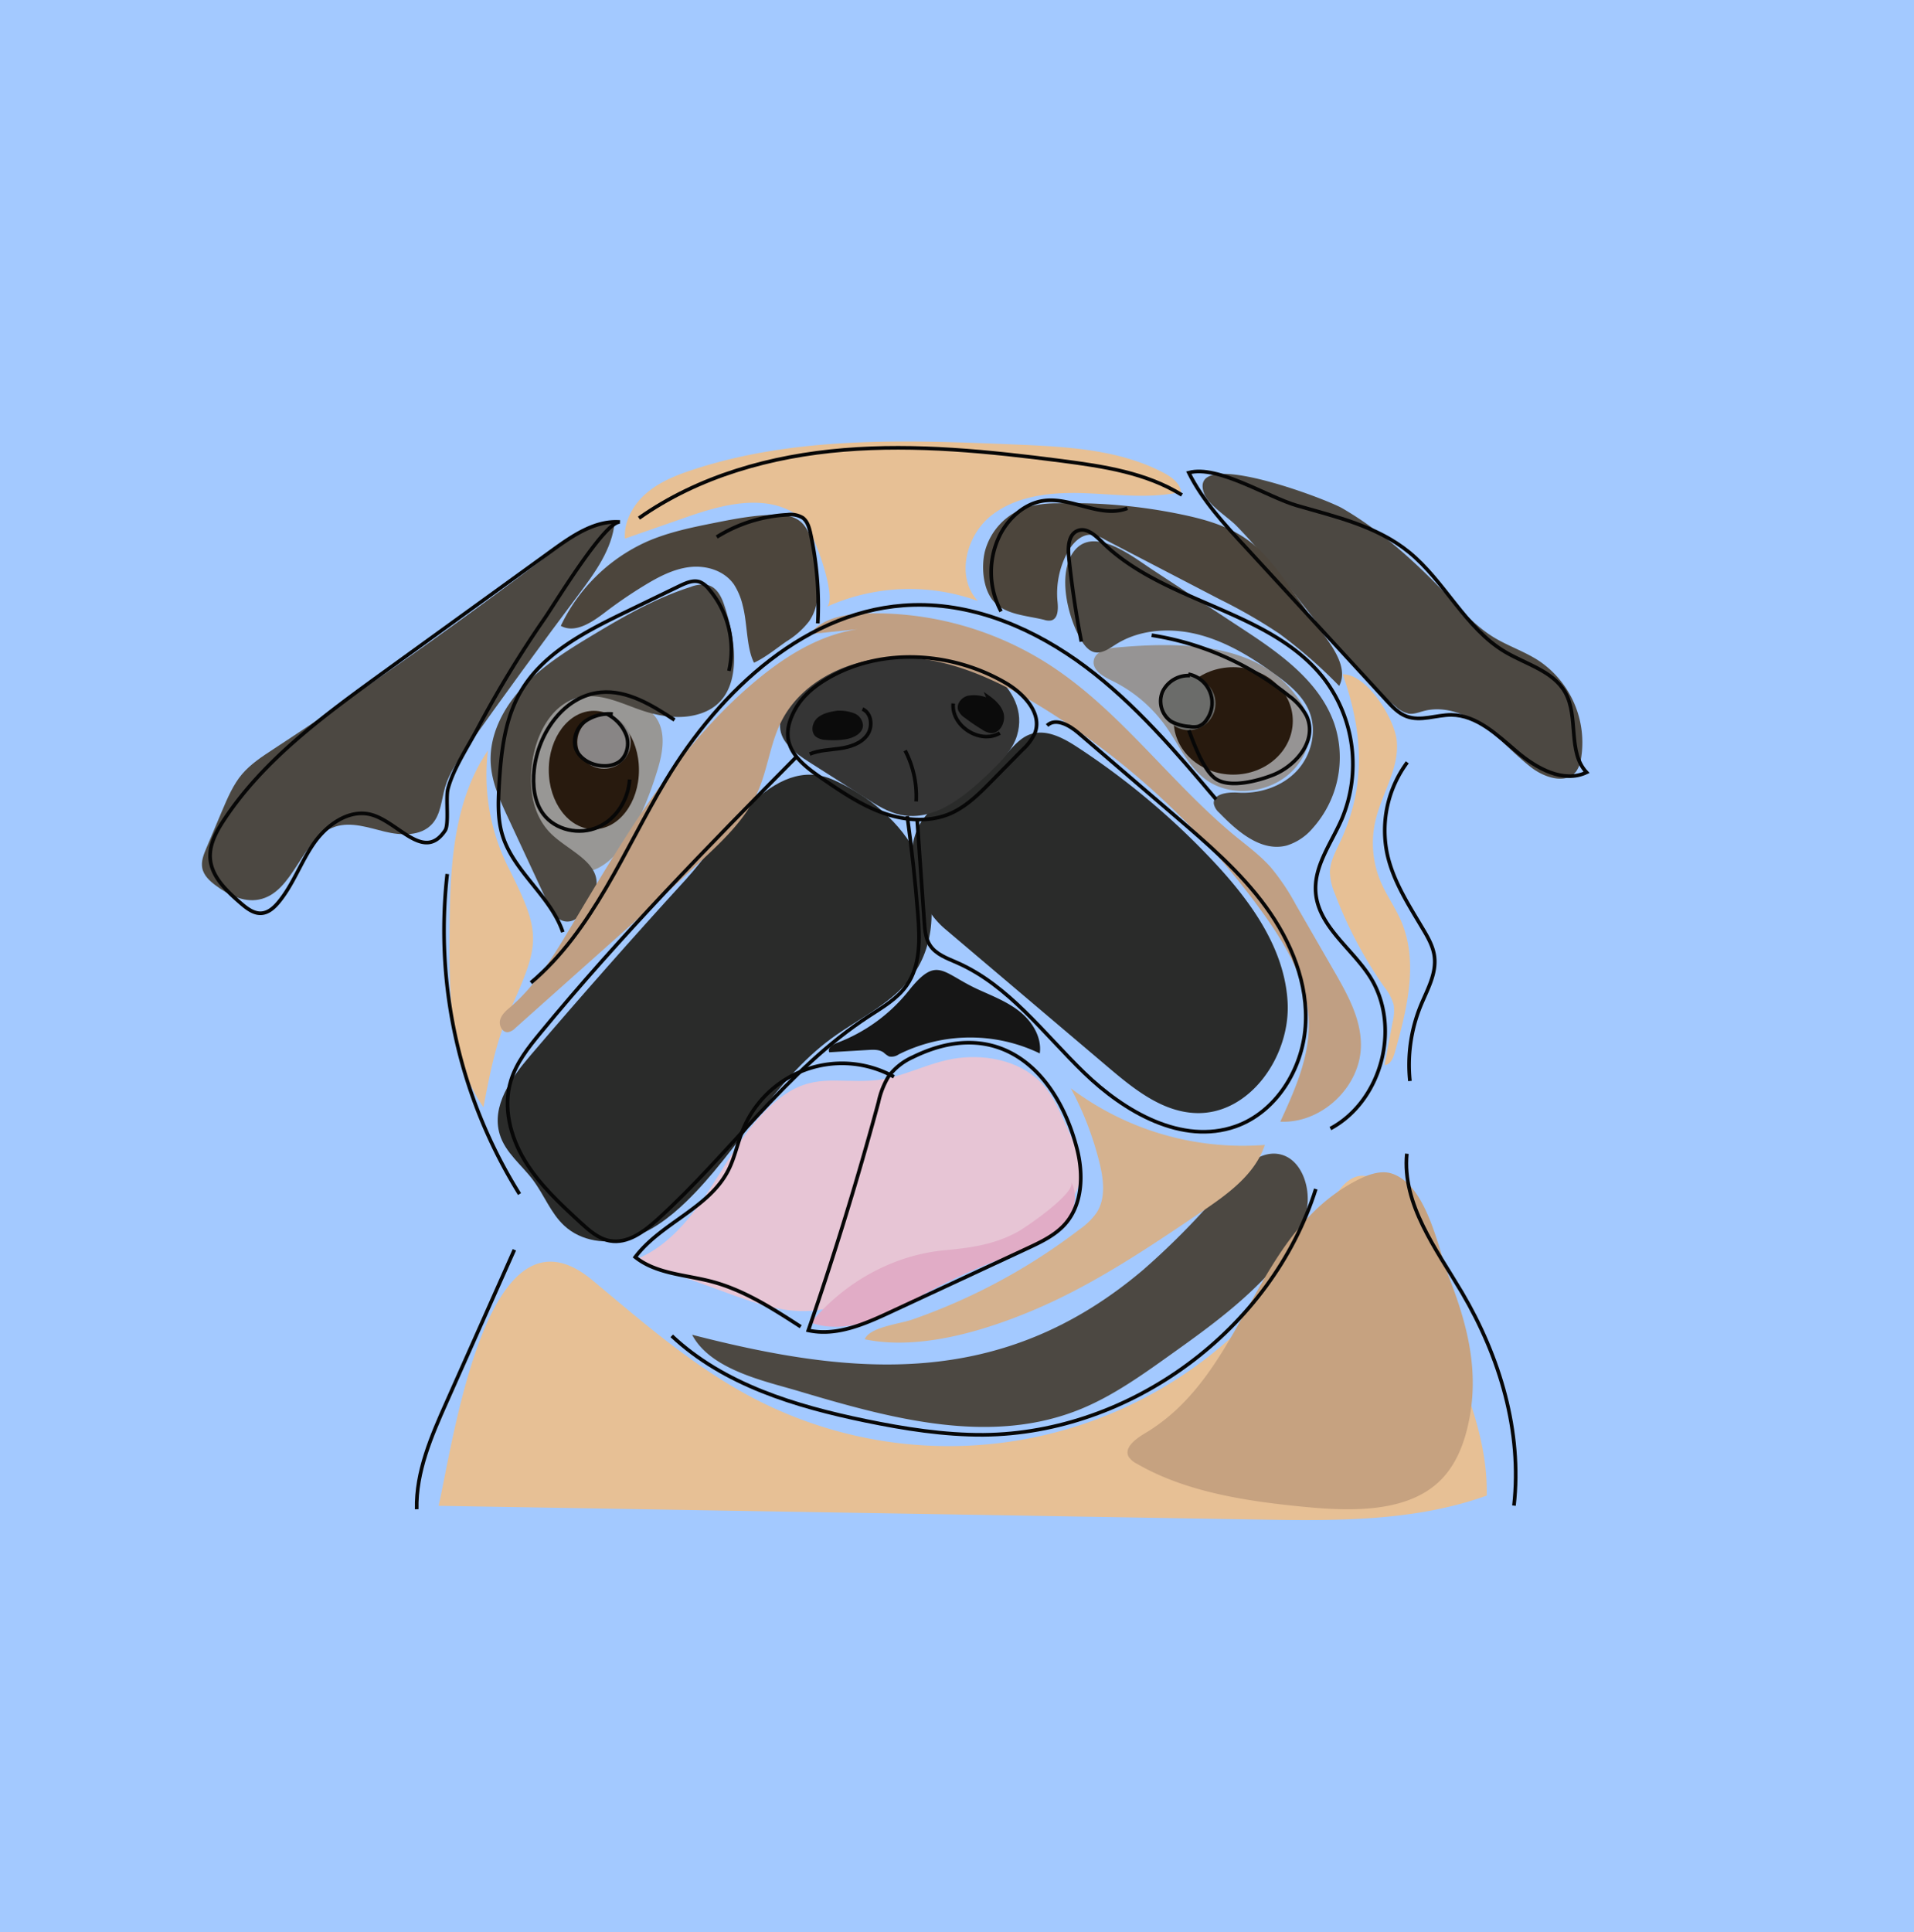 <svg xmlns="http://www.w3.org/2000/svg" viewBox="0 0 537.4 542.4"><defs><style>.cls-1{fill:#a3c9ff;}.cls-2{fill:#969494;}.cls-3{fill:#2a2b2a;}.cls-4{fill:#e7c5d5;}.cls-5{fill:#e7c095;}.cls-6{fill:#989795;}.cls-7{fill:#4c4842;}.cls-8{fill:#281a0e;}.cls-9{fill:#353535;}.cls-10{fill:#0b0b0b;}.cls-11{fill:#e1acc6;}.cls-12{fill:#4c453c;}.cls-13{fill:#161616;}.cls-14{fill:#888585;}.cls-15{fill:#6b6c6a;}.cls-16{fill:#d5b28f;}.cls-17{fill:#c09f83;}.cls-18{fill:#c6a280;}.cls-19{fill:none;stroke:#070707;stroke-miterlimit:10;stroke-width:1.02px;}</style></defs><title>pug</title><g id="Layer_1" data-name="Layer 1"><rect class="cls-1" x="-14.4" y="-9.8" width="558.98" height="564.18"/></g><g id="Layer_2" data-name="Layer 2"><path class="cls-2" d="M313.24,181.79c-2.61.23-5.84,1.18-6.17,3.77s2.66,4.33,5.07,5.49a40.11,40.11,0,0,1,15.21,12.88c3.48,4.92,6,10.75,10.67,14.5,7.88,6.27,20.85,4.07,26.66-4.16a15.32,15.32,0,0,0,2.74-12.13,20,20,0,0,0-3.9-7.35C352.17,180,330.32,180.25,313.24,181.79Z"/><path class="cls-3" d="M148.8,296.43c-5.27,6.17-10.89,14.06-8.49,22,1.57,5.17,6.14,8.55,9.33,12.81s5,9.32,8.78,12.82c4.78,4.45,11.9,5.35,18.06,3.6s11.51-5.81,16.21-10.36c14.65-14.2,24.4-33.77,40.73-45.78,8.07-5.93,17.78-10.07,23.44-18.55,6.17-9.23,6-22.13,1.07-32.16S244,223.44,234.18,219c-17.42-7.87-31.22,16.5-41.64,27.91Q170.27,271.27,148.8,296.43Z"/><path class="cls-3" d="M265.3,260.73l45.89,38.9c7.16,6.07,15.08,12.45,24.47,12.82,15.16.6,26.67-15.92,25.87-31.07S351.17,253,340.8,241.92a209.52,209.52,0,0,0-38.49-32.3c-3.9-2.54-8.59-5-13-3.51-2.88,1-4.9,3.53-6.95,5.79-7,7.76-20.64,11.47-24.78,20.83C253.4,242.26,258.09,254.62,265.3,260.73Z"/><path class="cls-4" d="M219,308.22c-8.16,6.26-13.3,15.55-18.83,24.22S188,349.8,178.44,353.58L204.3,363c7.39,2.7,15,5.45,22.89,5,6.37-.37,12.4-2.81,18.31-5.22l40.92-16.72c7-2.88,15-6.79,16.67-14.22,1.21-5.43-1.45-10.87-3.77-15.92-1.78-3.88-3.45-7.9-6.24-11.14-5.74-6.67-15.38-8.87-24.11-7.76-8.45,1.08-15.69,5.76-24.08,6.3C234.84,304,228.12,301.25,219,308.22Z"/><path class="cls-5" d="M123.15,422.71,353,426.56c21.72.36,44,.64,64.43-6.72.35-14.75-5.31-28.9-10.89-42.55l-15.95-39.1c-1.38-3.38-3.26-7.2-6.83-8-5.1-1.09-8.73,4.66-11,9.35a118.42,118.42,0,0,1-161.6,52.75c-16.45-8.67-30.59-21.05-44.88-32.95C136.83,334.86,127.35,404.28,123.15,422.71Z"/><path class="cls-5" d="M142.71,243.49A57.93,57.93,0,0,1,137,210.66c-10.27,15.14-10.71,34.65-10.79,52.95-.07,16.32.2,33.8,9.53,47.2,1.76-9.23,3.55-18.56,7.41-27.13C151.65,264.73,152.17,262.25,142.71,243.49Z"/><path class="cls-6" d="M184.65,216c1.45-4.76,2.4-10.3-.38-14.43a13.26,13.26,0,0,0-5.1-4.2,22.79,22.79,0,0,0-33.1,21.45,30.39,30.39,0,0,0,2.11,9.24C150.8,235,159,248,167.77,243.75S182.06,224.52,184.65,216Z"/><path class="cls-7" d="M224,390.44c26.16,7.8,54.28,15.53,79.69,5,8.88-3.68,17-9.45,25-15.18,11-7.83,22-15.79,30.88-26.57,3.49-4.26,6.71-9.2,7.47-15s-1.65-12.43-6.49-14.3c-6.18-2.39-12.23,3.53-16.8,8.83A210,210,0,0,1,321,356.44c-39.84,33.8-81.57,29.86-126.67,18.25C199.49,384.53,214.74,387.69,224,390.44Z"/><ellipse class="cls-8" cx="166.74" cy="216.16" rx="12.66" ry="16.62"/><ellipse class="cls-8" cx="346.26" cy="202.37" rx="16.72" ry="15.08"/><path class="cls-9" d="M223.36,195.72c-2.31,2.26-4.47,5.12-4.34,8.35.18,4.33,4.23,7.33,7.88,9.67L243,224c3.11,2,6.31,4,9.93,4.76,9.51,1.93,18.18-5.35,25.15-12.1,3-2.95,6.21-6.08,7.45-10.13,4.22-13.7-13.29-24.24-24.85-24.63C248.48,181.51,232,187.3,223.36,195.72Z"/><path class="cls-10" d="M276.87,195.75a10,10,0,0,0-5.23-.42c-1.7.48-3.17,2.29-2.62,4a4.77,4.77,0,0,0,1.81,2.12,51.66,51.66,0,0,0,4.9,3.34,5.81,5.81,0,0,0,2.39,1c2.69.25,4.44-3.26,3.58-5.82s-3.25-4.24-5.5-5.74"/><path class="cls-10" d="M235.08,199.5c-2,.32-4,.69-5.54,2s-2,3.94-.52,5.26a4.8,4.8,0,0,0,2.8.94,23.24,23.24,0,0,0,5.3-.12c2.34-.32,5.11-1.57,5.18-3.94a3.88,3.88,0,0,0-2.43-3.39,11.39,11.39,0,0,0-4.32-.75"/><path class="cls-7" d="M76.75,210.31c-3.15,2.06-6.35,4.15-8.78,7S63.88,224,62.36,227.6l-4.44,10.54c-.74,1.75-1.49,3.63-1.14,5.49.4,2.14,2.14,3.74,3.88,5,3.48,2.6,7.76,4.72,12,3.9,10-1.93,11.8-17.35,21.46-20.47,4.49-1.45,9.31.27,13.9,1.39s10.13,1.36,13.3-2.14c2.49-2.74,2.61-6.81,3.66-10.36,1.18-4,3.63-7.5,6-10.9q15.44-21.76,31.44-43.11c4.64-6.19,9.48-12.79,10.18-20.49.07-.81-8.64,2-9.77,2.6-4,2.24-7.55,5.76-11.19,8.51q-12.2,9.2-24.59,18.12Q102.32,193.57,76.75,210.31Z"/><path class="cls-7" d="M391.88,198.34a7.76,7.76,0,0,0,3.64,2c1.47.21,2.92-.41,4.36-.78,5.69-1.47,11.74.86,16.53,4.26s8.73,7.86,13.36,11.49c3.78,3,10,5,12.82,1.18a8.46,8.46,0,0,0,1.34-3.62,27.7,27.7,0,0,0-11.84-27.37c-4.06-2.65-8.77-4.17-12.89-6.72-4.81-3-8.66-7.24-12.56-11.34-8.93-9.39-18.57-18.27-29.78-24.77-4.55-2.64-43.41-17.41-38.83-4.28,1.17,3.36,6.49,6.58,9,9.08,3.15,3.21,6.12,6.59,9,10,5.56,6.66,10.73,13.64,16.21,20.37C378.17,185.2,384.5,192.34,391.88,198.34Z"/><path class="cls-7" d="M203.27,169.64c-.77-2.24-2-4.67-4.42-5.37a8.66,8.66,0,0,0-4.95.5c-9.79,3.12-18.71,8.24-27.42,13.48-7.09,4.26-14.2,8.71-19.75,14.65s-9.45,13.65-8.94,21.54c.35,5.39,2.69,10.47,5,15.41l11.14,23.93c1,2.18,2.46,4.67,5,4.9,2.71.25,4.69-2.25,6.07-4.45,1.18-1.89,2.4-3.87,2.5-6.06.3-6.31-7.8-9.41-12.54-13.9-5.91-5.61-6.74-14.46-5.18-22.22,1.45-7.23,5.82-15.05,13.52-16.42,5.75-1,11.34,1.9,16.84,3.77s11.53,2.7,16.92.78C209.54,195.76,206.48,179,203.27,169.64Z"/><path class="cls-7" d="M303.66,179.84c.85,1.4,2,2.83,3.55,3.22,2.17.54,4.23-1,6.12-2.19,6.84-4.31,15.61-4.74,23.43-2.67s14.84,6.41,21.37,11.18c3.75,2.73,7.53,5.81,9.37,10.07,2.4,5.59.79,12.47-3.36,16.92s-10.49,6.52-16.57,6.13c-2.86-.19-7.08.32-6.76,3.18a4.53,4.53,0,0,0,1.51,2.46c5.13,5.3,11.79,11.07,18.93,9.22a15.54,15.54,0,0,0,7.24-4.78,29.82,29.82,0,0,0,6.18-29.33c-4.17-12.11-15.55-20-26.25-27l-25.14-16.52c-5.4-3.55-16.23-12.18-21.72-5C296.68,161.17,299.94,173.72,303.66,179.84Z"/><path class="cls-11" d="M227.7,371.31c5.41,1.93,11.46,1.22,16.89-.68S255,365.74,260,363a173,173,0,0,1,23.48-10.5c4.86-1.75,10-3.38,13.78-6.84s6-9.41,3.48-13.92c1.68,3-13,13-15.05,14.08-6.58,3.58-13.11,4.47-20.42,5.14C250.73,352.31,237,360,227.7,371.31Z"/><path class="cls-12" d="M220.8,180.07a23.8,23.8,0,0,0,6.36-5.64c3.75-5.4,2.66-12.79,1.41-19.32-.64-3.37-1.49-7.08-4.22-9-1.84-1.33-4.2-1.57-6.44-1.59-5.64,0-11.23,1.06-16.78,2.16-6.68,1.33-13.41,2.67-19.67,5.44a49,49,0,0,0-24,23.57c4,2.19,8.68-.94,12.33-3.73a128.35,128.35,0,0,1,11.05-7.56c4-2.44,8.26-4.7,12.87-5.22s9.69,1,12.4,4.94a18.87,18.87,0,0,1,2.44,5.92c1.31,4.87,1,11.81,3.16,16C214.91,184.55,217.86,182.11,220.8,180.07Z"/><path class="cls-13" d="M255.12,278.14A46.85,46.85,0,0,1,235,292.76c-1.21.45-2.72,1.47-2.16,2.63l11-.65c1.47-.09,3.08-.14,4.27.72a7,7,0,0,0,1.51,1.1,3.55,3.55,0,0,0,2.72-.58,44.87,44.87,0,0,1,39.6-.27c.62-4.49-2.07-8.89-5.6-11.72s-7.85-4.46-12-6.37C264.44,273,263.08,268.15,255.12,278.14Z"/><path class="cls-5" d="M376.1,236.71c-1.24,2.62-2.67,5.29-2.7,8.19a16.54,16.54,0,0,0,1.38,5.94,118.5,118.5,0,0,0,13.93,26.28,13.72,13.72,0,0,1,2.61,5A13,13,0,0,1,391,287L388.76,299c1.62-.09,2.43-2,2.87-3.54,3.4-12.11,6.74-25.37,1.77-36.92-1.62-3.77-4.07-7.15-5.69-10.92a27.9,27.9,0,0,1-1.54-17.16c1.76-7.64,6.78-14.74,6-22.54-.6-6.2-8.43-18.75-15.17-18.63C382.68,205.55,383.75,220.53,376.1,236.71Z"/><circle class="cls-14" cx="169.6" cy="208.32" r="7.49"/><circle class="cls-15" cx="333.79" cy="197.48" r="7.49"/><path class="cls-12" d="M293.2,174a4,4,0,0,0,1.93.17c2-.49,2-3.27,1.79-5.31a24.15,24.15,0,0,1,2.78-13.74c1.4-2.58,3.75-5.14,6.68-5a9.44,9.44,0,0,1,3.8,1.33l32.37,16.83a147.26,147.26,0,0,1,16.65,9.6A136.1,136.1,0,0,1,376,192.55c2.25-4.19-.62-9.19-3.38-13.06l-10.22-14.31c-3.53-4.94-7.14-10-12-13.54-5.46-4-12.14-5.87-18.75-7.24a151.68,151.68,0,0,0-34.85-3.11,31.4,31.4,0,0,0-8.51,1.09,17.82,17.82,0,0,0-11.78,12.51c-1,4.23-.55,10.45,2.46,13.9C282.25,172.58,288.34,172.79,293.2,174Z"/><path class="cls-16" d="M303.25,345a19,19,0,0,0,4.7-4.65c2.59-4.1,1.89-9.41.71-14.12a89.07,89.07,0,0,0-8-20.73,80.24,80.24,0,0,0,54.47,15.9c-2.75,8.34-10.49,13.85-17.76,18.77-14.82,10-29.75,20.09-46.18,27.17-14.19,6.11-32.83,11.87-48.4,8.62,1.38-3.43,9.8-4.3,13.27-5.51A168.42,168.42,0,0,0,303.25,345Z"/><path class="cls-17" d="M240.74,176.64c-10.63,1.6-20.14,7.5-28.4,14.37-22.47,18.7-37.39,44.68-52.4,69.77-4.7,7.86-9.57,15.82-16.5,21.8-1.22,1-2.56,2.13-3,3.67s.54,3.6,2.15,3.5a3.75,3.75,0,0,0,2.12-1.18l26.24-23.39c9.18-8.19,18.37-16.38,27.31-24.82,5.59-5.28,11.22-10.83,14.38-17.84,2.86-6.33,3.54-13.49,6.6-19.72,6.12-12.44,21-18.79,34.82-18.24s26.83,6.81,38.63,14.08a216.28,216.28,0,0,1,61.79,57.51c6.63,9.2,12.72,19.54,13,30.88.21,9.74-3.93,19-8,27.84,11.65.59,22.66-9.9,22.63-21.56,0-7.45-3.84-14.3-7.56-20.76L363.86,254a62.88,62.88,0,0,0-7-10.45c-2.93-3.33-6.53-6-10-8.82-18.31-15.09-32.34-35.26-52.27-48.15a90.6,90.6,0,0,0-51.5-14.38c-5.76.17-12.14,1.24-15.67,5.8"/><path class="cls-5" d="M232,170.39a56.56,56.56,0,0,1,42.57-1.69c-6.27-6.62-3.38-18.36,3.78-24s16.93-6.58,26-6.26,18.37,1.65,27.26-.35c-.35-2.56-2.78-4.27-5.07-5.46-12.55-6.53-27.21-7.25-41.35-7.84-30.38-1.27-61.52-2.44-90.44,7-4.69,1.53-9.38,3.38-13.14,6.56s-6.48,7.94-6.15,12.85L193.24,145c9.72-3.38,22.38-6.8,31.53.23C228.16,147.83,235.55,168.75,232,170.39Z"/><path class="cls-18" d="M391,329.51c-3-1.08-6.49.07-9.34,1.48-30,14.89-31.66,54.39-60.17,71.35-2.69,1.6-6,4.09-4.58,6.62a5.83,5.83,0,0,0,2.27,1.92c13.8,8,30.83,10.56,47.37,12.15,12.76,1.22,27.31,1.47,36.51-6.23,5.13-4.29,7.64-10.39,9.05-16.43,3.4-14.58.19-27.76-5.17-41.57C403.83,350.88,400.82,333,391,329.51Z"/><path class="cls-19" d="M230.6,218.38c5.44,3.74,10.95,7.53,17.16,9.77s13.29,2.82,19.32.12c4.39-2,7.88-5.47,11.25-8.9l8.78-8.93a14.25,14.25,0,0,0,3.46-4.64c2.12-5.54-3.09-11.1-8.22-14.09-14.94-8.72-34.51-10.06-49.55-1.5-3.81,2.17-7.37,5-9.5,8.84C218.06,208.45,223.4,213.42,230.6,218.38Z"/><path class="cls-19" d="M223.66,212.42c-24.79,25.09-49.52,50.32-71.94,77.55-3.35,4.06-6.71,8.3-8.26,13.33-2.31,7.5-.19,15.8,3.88,22.5s9.92,12.12,15.69,17.43c2.39,2.2,5,4.49,8.15,5.08,5,.91,9.58-2.51,13.32-5.89,20.43-18.47,36.37-42.1,59.43-57.15,3.85-2.51,8-4.88,10.64-8.65,3.93-5.61,3.7-13,3.16-19.87q-1.09-13.87-3-27.66"/><path class="cls-19" d="M294,203.66c2.38-2.26,6.2-.11,8.69,2L329.88,229c9.16,7.85,18.42,15.8,25.52,25.55s12,21.63,11.12,33.67-8.26,24-19.65,28c-15,5.22-31.1-4.06-42.48-15.09s-21.18-24.53-35.68-30.9c-2.8-1.23-5.92-2.32-7.59-4.87-1.26-1.92-1.46-4.33-1.61-6.63l-2-28.68"/><path class="cls-19" d="M149.07,275.86c17.48-14.76,26.07-37.16,37.85-56.76,15.27-25.41,39.88-48.44,69.51-49.28,17.44-.5,34.38,6.89,48.35,17.35s25.39,23.89,36.66,37.21"/><path class="cls-19" d="M204.67,188.33a26.27,26.27,0,0,0-5.62-22.94,6.39,6.39,0,0,0-2.49-2c-1.82-.67-3.8.19-5.55,1l-15.26,7.39c-11.34,5.49-23.33,11.57-29.62,22.48-4.52,7.85-5.47,17.2-6,26.25-.26,4.63-.43,9.36.9,13.8,3.08,10.35,13.52,17.12,17,27.35"/><path class="cls-19" d="M303.62,180.12q-2.29-11.83-3.53-23.83c-.29-2.78-.07-6.36,2.55-7.33,2.46-.91,4.87,1.29,6.73,3.14,17.59,17.42,47.53,19,62.58,38.67a39.73,39.73,0,0,1,4.81,39.12c-2.93,6.77-7.9,13.23-7.35,20.59.7,9.38,9.83,15.49,15,23.33,9.17,13.88,3.79,35.15-10.87,43"/><path class="cls-19" d="M179.4,145.45c16.71-11.79,37.14-17.48,57.53-19.15s40.88.44,61.16,3.07c11.7,1.52,23.76,3.34,33.76,9.58"/><path class="cls-19" d="M125.57,245.35a139.79,139.79,0,0,0,20.3,89.84"/><path class="cls-19" d="M144.42,350.84l-19,42.67c-4.29,9.62-8.66,19.63-8.42,30.16"/><path class="cls-19" d="M395,323.87c-1.36,14.21,8.25,26.75,15.5,39,10.6,18,16.92,39,14.58,59.78"/><path class="cls-19" d="M395.87,303.46a44,44,0,0,1,3-21.09c1.84-4.49,4.49-9,3.88-13.85-.36-2.85-1.84-5.43-3.32-7.89-4-6.74-8.41-13.52-10-21.21A32.08,32.08,0,0,1,395.13,214"/><path class="cls-19" d="M174.07,146.54c-6.92-.51-13.19,3.75-18.82,7.82l-24.67,17.84-23,16.63c-16.56,12-33.5,24.33-44.74,41.4-2.13,3.24-4.1,6.89-3.82,10.75.38,5.16,4.59,9.1,8.5,12.49,1.73,1.5,3.75,3.1,6,2.88,1.92-.18,3.47-1.61,4.7-3.09,4.08-4.93,6.21-11.17,9.84-16.43s9.84-9.73,16-8.19c7.75,1.94,14.92,13.52,20.92,4.48,1.16-1.74.11-9.13.79-11.68,1.51-5.72,5.6-11.78,8.36-17a307.57,307.57,0,0,1,18.59-30.56C155.39,170.12,169.79,146.22,174.07,146.54Z"/><path class="cls-19" d="M395.61,155c10.1,8.23,15.8,21.37,27,28,5.92,3.51,13.47,5.36,16.85,11.35,3.87,6.86.61,16.73,6,22.47-6.51,3.09-14.07-1.12-19.56-5.79s-11.22-10.28-18.42-10.35c-4.22,0-8.57,1.9-12.53.43-2.28-.84-4-2.7-5.66-4.49l-39.47-42.93c-6-6.48-12.11-13.09-16.05-21,8.22-2.21,22.09,6.84,30.44,9.25C375.16,145.1,386.57,147.66,395.61,155Z"/><path class="cls-19" d="M256.3,296.75a17.3,17.3,0,0,0-6.75,5.32,23.13,23.13,0,0,0-2.9,7.33q-8.74,32.35-19.69,64.06c7.82,1.72,15.75-1.74,23-5.12l38.48-17.9c3.86-1.8,7.85-3.68,10.66-6.88,4.9-5.59,5.13-14,3.27-21.16C296.69,300.43,280.2,285,256.3,296.75Z"/><path class="cls-19" d="M251,302.28a30.06,30.06,0,0,0-42.46,15c-1.5,3.71-2.25,7.71-4.07,11.26-5.47,10.68-18.89,14.77-26.11,24.35,5.89,4.7,14,4.92,21.34,6.83,9.12,2.39,17.21,7.59,25.12,12.71"/><path class="cls-19" d="M188.61,375c14.63,13.73,34.77,19.78,54.42,23.84,10.9,2.25,22,4,33.1,3.94,41.35-.36,80.87-29.58,93.31-69"/><path class="cls-19" d="M189.39,202.11c-6.29-4.14-13.23-8.45-20.73-7.76-10.27.95-17.53,11.36-18.68,21.61-.49,4.37-.05,9.09,2.59,12.6,3.4,4.51,10.11,5.93,15.28,3.66s8.6-7.77,8.93-13.41"/><path class="cls-19" d="M323.36,178.32a81.62,81.62,0,0,1,38.49,17,16.43,16.43,0,0,1,5,5.65c3.22,7.06-3.26,14.15-9.43,16.58-4.36,1.71-12.14,3.76-16.09,1.07-3.34-2.27-6.18-9.93-7.52-13.61"/><path class="cls-19" d="M201.24,150.75a41.63,41.63,0,0,1,19.85-6.25,6.6,6.6,0,0,1,4.3.85c1.32,1,1.8,2.7,2.16,4.3A95.15,95.15,0,0,1,229.61,175"/><path class="cls-19" d="M316.53,142.68c-7.39,2.9-15.51-3.15-23.37-2.13-5.23.68-9.66,4.54-12.17,9.18a23.35,23.35,0,0,0,.08,21.9"/><path class="cls-19" d="M227.35,211.67c2.67-1.1,5.62-1.15,8.47-1.56s5.85-1.36,7.59-3.66,1.4-6.26-1.25-7.41"/><path class="cls-19" d="M267.63,197.48c-.59,6.35,7.6,11.55,13.1,8.31"/><path class="cls-19" d="M254.14,210.69a27.83,27.83,0,0,1,3.1,14.28"/><path class="cls-19" d="M172.06,200.44a11.81,11.81,0,0,0-7.57,1.9,7.2,7.2,0,0,0-3.07,6.88c.66,3.55,4.53,5.75,8.14,5.77a7.38,7.38,0,0,0,4.08-1c2.33-1.51,3.12-4.75,2.29-7.4a11.16,11.16,0,0,0-5.38-6.08"/><path class="cls-19" d="M334.12,189.66a8,8,0,0,0-7.68,4.49,6.88,6.88,0,0,0,2.37,8.36,12.45,12.45,0,0,0,5.16,1.44,6.2,6.2,0,0,0,2.4,0,4.53,4.53,0,0,0,2.34-1.78,8.18,8.18,0,0,0-5.07-12.92"/></g></svg>
